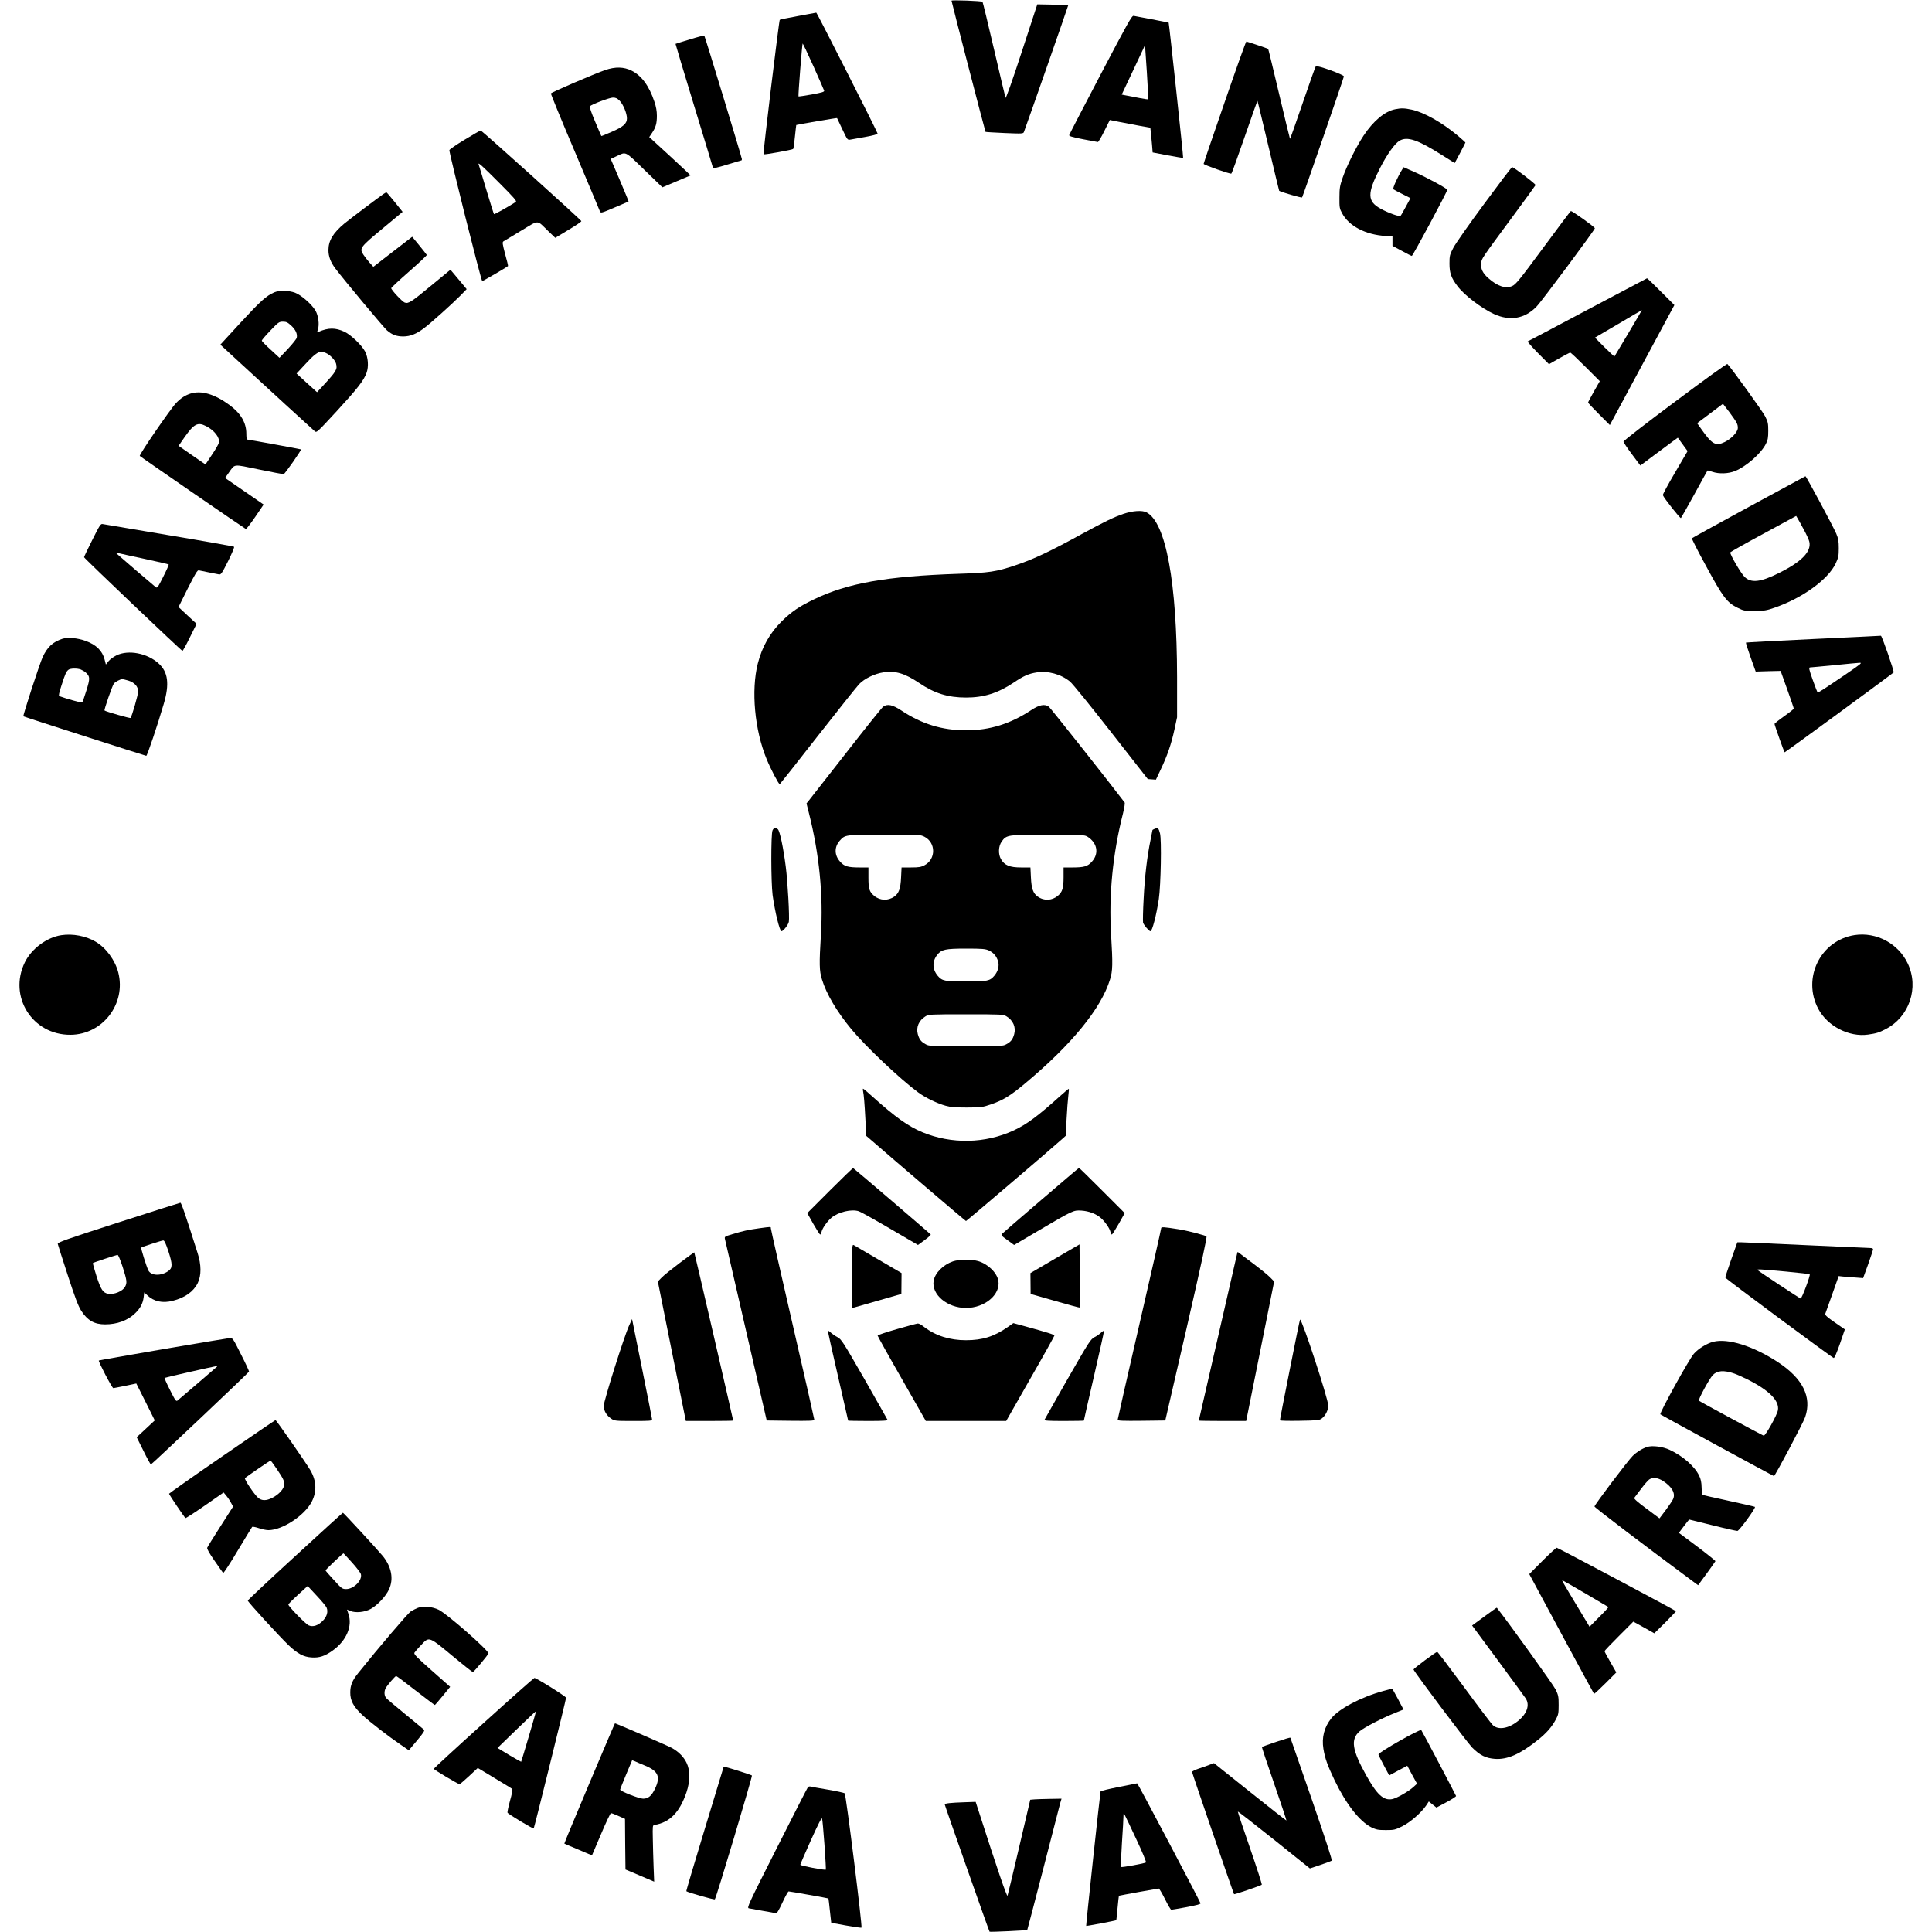 <?xml version="1.0" standalone="no"?>
<!DOCTYPE svg PUBLIC "-//W3C//DTD SVG 20010904//EN"
 "http://www.w3.org/TR/2001/REC-SVG-20010904/DTD/svg10.dtd">
<svg version="1.0" xmlns="http://www.w3.org/2000/svg"
 width="2000pt" height="2000pt" viewBox="0 0 2000 2000"
 preserveAspectRatio="xMidYMid meet">

<g transform="translate(0,2000) scale(0.1,-0.1)"
fill="#000000" stroke="none">
<path d="M9850 19993 c0 -12 348 -1354 352 -1358 2 -2 90 -7 197 -12 188 -8
194 -7 201 12 42 112 460 1308 458 1310 -2 2 -74 5 -161 7 l-159 3 -161 -492
c-98 -300 -164 -486 -168 -475 -3 9 -57 235 -119 502 -62 267 -116 488 -119
491 -9 10 -321 21 -321 12z"/>
<path d="M8261 19834 c-101 -18 -186 -36 -189 -39 -8 -8 -175 -1386 -168
-1392 6 -7 299 46 307 55 4 4 12 61 18 127 7 65 13 120 14 121 5 4 420 75 422
72 1 -2 26 -54 55 -116 53 -112 53 -112 84 -107 17 3 87 16 156 28 73 13 125
27 125 34 0 14 -628 1253 -635 1252 -3 -1 -88 -16 -189 -35z m161 -522 c58
-130 108 -244 110 -251 2 -12 -27 -20 -130 -39 -73 -13 -135 -22 -136 -20 -5
6 38 548 43 548 3 0 54 -107 113 -238z"/>
<path d="M11393 19228 c-177 -337 -323 -619 -325 -627 -2 -10 33 -21 142 -42
80 -16 150 -28 155 -29 6 0 36 51 67 114 l57 114 88 -18 c48 -10 143 -28 209
-40 l122 -22 6 -52 c3 -28 8 -85 12 -128 l6 -76 157 -30 c86 -16 158 -28 159
-27 4 4 -146 1396 -150 1400 -2 2 -79 17 -173 35 -93 17 -179 34 -190 36 -18
4 -60 -71 -342 -608z m493 -255 c-2 -3 -42 3 -88 12 -45 9 -106 20 -135 26
l-51 10 100 212 c55 117 110 232 121 257 l20 45 19 -279 c10 -153 16 -281 14
-283z"/>
<path d="M7140 19592 c-80 -24 -146 -45 -147 -46 -1 -1 85 -289 192 -639 107
-350 195 -639 195 -642 0 -11 37 -3 161 35 72 22 132 40 135 40 2 0 4 6 4 13
0 16 -382 1270 -389 1278 -3 3 -71 -14 -151 -39z"/>
<path d="M12677 18941 c-120 -345 -217 -632 -217 -637 0 -11 276 -108 287
-101 5 3 67 175 138 381 71 206 131 374 132 372 2 -1 52 -211 113 -466 60
-255 111 -464 112 -465 16 -13 232 -75 237 -69 7 8 426 1220 433 1253 4 17
-278 119 -291 105 -5 -5 -66 -177 -136 -382 -70 -205 -129 -371 -131 -369 -2
2 -53 211 -113 466 -60 254 -111 464 -113 465 -6 5 -218 76 -226 76 -5 0 -106
-283 -225 -629z"/>
<path d="M6265 19275 c-113 -39 -559 -231 -562 -242 -2 -6 109 -277 248 -604
138 -327 255 -604 259 -616 9 -21 11 -21 152 39 79 33 144 61 145 62 2 1 -40
101 -91 222 l-94 219 58 27 c105 49 84 60 291 -141 l186 -180 144 61 c79 33
145 61 147 62 1 2 -94 91 -212 200 l-215 197 28 42 c40 59 51 100 51 179 0 48
-8 93 -26 146 -54 163 -133 270 -236 321 -80 40 -169 42 -273 6z m149 -317
c37 -37 76 -131 76 -183 0 -54 -37 -87 -156 -139 -59 -26 -108 -46 -109 -44
-2 2 -31 70 -65 151 -38 88 -59 152 -54 157 21 21 202 89 238 90 30 0 45 -7
70 -32z"/>
<path d="M14442 18869 c-106 -21 -226 -121 -327 -274 -77 -117 -175 -315 -216
-435 -29 -84 -33 -108 -33 -205 -1 -100 1 -114 26 -160 71 -135 243 -225 453
-238 l70 -4 0 -49 0 -49 95 -51 c52 -29 100 -53 105 -53 10 -1 366 663 367
684 1 13 -217 131 -347 188 l-105 46 -14 -22 c-48 -78 -102 -198 -92 -206 6
-5 48 -27 94 -50 l83 -42 -47 -87 c-26 -48 -50 -91 -55 -96 -10 -12 -121 27
-204 72 -143 78 -144 157 -9 422 73 143 153 255 203 284 80 46 187 10 443
-152 l127 -80 56 105 c30 57 55 106 55 108 0 2 -37 35 -82 73 -161 135 -348
240 -474 267 -76 16 -108 17 -172 4z"/>
<path d="M4810 18554 c-85 -51 -156 -100 -158 -108 -5 -23 329 -1356 340
-1356 8 0 253 143 267 156 2 2 -11 58 -30 124 -27 103 -30 123 -18 131 8 5 90
55 182 110 194 116 159 116 283 -4 l72 -69 136 82 c76 45 136 86 134 91 -5 15
-1031 939 -1042 938 -6 0 -81 -43 -166 -95z m360 -449 c149 -149 182 -187 170
-195 -74 -48 -222 -131 -226 -127 -3 3 -39 117 -80 254 -41 136 -76 254 -79
261 -11 29 38 -15 215 -193z"/>
<path d="M15365 17891 c-154 -208 -298 -413 -320 -456 -38 -73 -40 -83 -40
-164 0 -98 18 -148 83 -233 70 -94 251 -231 378 -289 164 -75 317 -49 438 75
50 49 606 798 606 813 -1 14 -240 184 -249 178 -5 -3 -135 -175 -287 -382
-246 -333 -283 -378 -320 -394 -67 -30 -153 -2 -245 80 -60 52 -83 100 -76
157 5 49 -2 38 345 508 118 160 216 295 218 300 3 11 -226 186 -243 186 -5 0
-134 -170 -288 -379z"/>
<path d="M3970 17992 c-57 -39 -340 -253 -404 -305 -118 -98 -166 -178 -166
-276 0 -66 23 -126 72 -191 89 -118 499 -609 534 -640 53 -46 99 -63 170 -63
72 1 133 25 214 86 71 53 296 256 378 339 l63 65 -84 101 -84 100 -194 -160
c-215 -178 -241 -194 -280 -180 -26 10 -139 131 -139 149 0 5 83 83 185 172
102 90 185 167 183 172 -2 4 -36 48 -77 98 l-74 90 -106 -82 c-58 -45 -149
-115 -201 -155 l-95 -74 -39 43 c-21 24 -50 61 -63 81 -45 67 -37 78 197 272
l208 173 -81 101 c-45 56 -84 101 -87 101 -3 0 -16 -8 -30 -17z"/>
<path d="M16435 16794 c-335 -178 -614 -326 -620 -328 -5 -2 42 -56 105 -120
l115 -116 105 60 c58 33 110 60 115 60 6 0 77 -67 158 -148 l148 -148 -61
-107 c-33 -58 -60 -110 -60 -114 0 -5 51 -59 113 -121 l112 -112 334 621 334
621 -139 139 c-76 76 -141 139 -144 138 -3 -1 -279 -147 -615 -325z m423 -241
c-78 -131 -143 -240 -145 -243 -2 -2 -48 41 -103 95 l-99 100 242 142 c133 79
243 143 244 143 1 0 -62 -107 -139 -237z"/>
<path d="M2840 16974 c-83 -36 -141 -88 -345 -309 l-214 -233 167 -154 c304
-280 787 -723 809 -741 21 -18 22 -17 230 208 218 238 278 315 308 397 23 64
16 156 -15 218 -34 66 -148 175 -215 206 -93 43 -165 43 -267 -1 -16 -6 -17
-4 -7 25 17 49 5 143 -25 194 -38 66 -148 162 -212 186 -65 24 -163 26 -214 4z
m175 -345 c45 -42 65 -85 57 -125 -2 -12 -43 -63 -91 -115 l-88 -93 -91 84
c-51 46 -92 88 -92 94 0 6 40 53 89 104 83 87 90 92 130 92 35 0 49 -7 86 -41z
m358 -283 c43 -18 96 -73 106 -111 15 -58 4 -77 -135 -228 l-62 -67 -106 96
-106 97 93 100 c83 91 129 126 165 127 7 0 27 -6 45 -14z"/>
<path d="M17339 15841 c-299 -223 -534 -405 -533 -413 1 -8 40 -67 88 -131
l87 -116 147 110 c81 61 168 125 194 144 l47 34 50 -69 51 -70 -130 -222 c-72
-122 -129 -227 -126 -234 12 -32 180 -244 187 -237 4 4 67 116 140 248 72 132
133 242 135 244 1 2 24 -4 50 -13 70 -24 167 -20 236 8 118 49 269 182 319
282 20 40 24 64 24 134 0 76 -3 92 -32 150 -26 51 -351 502 -391 542 -5 5
-223 -152 -543 -391z m564 -108 c78 -107 87 -123 87 -163 0 -41 -65 -111 -136
-146 -93 -45 -130 -25 -242 134 l-43 61 133 100 c73 55 134 101 134 101 1 0
31 -39 67 -87z"/>
<path d="M1973 15926 c-56 -18 -100 -46 -150 -98 -58 -60 -387 -539 -376 -548
14 -14 1087 -752 1098 -756 5 -2 49 55 97 125 l87 128 -200 138 -199 137 36
51 c70 98 37 94 315 37 134 -28 249 -49 256 -48 13 3 185 249 179 256 -4 3
-541 101 -558 102 -5 0 -8 27 -8 60 0 114 -57 211 -174 297 -153 113 -291 154
-403 119z m160 -337 c85 -43 144 -118 133 -171 -3 -16 -36 -73 -73 -127 l-66
-99 -112 77 c-61 42 -123 85 -138 96 l-28 20 60 87 c99 141 137 161 224 117z"/>
<path d="M18103 14752 c-320 -174 -585 -320 -588 -324 -4 -4 62 -134 147 -289
174 -322 216 -377 326 -431 63 -31 72 -33 177 -32 96 0 121 4 202 32 289 99
557 292 636 459 28 61 32 77 32 158 0 74 -5 101 -26 151 -29 69 -311 594 -319
594 -3 -1 -267 -144 -587 -318z m571 -236 c27 -49 52 -105 56 -123 24 -102
-79 -208 -315 -325 -190 -95 -287 -106 -355 -40 -37 35 -154 236 -148 254 2 5
156 92 343 193 l339 184 16 -27 c9 -15 38 -67 64 -116z"/>
<path d="M11628 14680 c-97 -33 -198 -82 -422 -204 -333 -183 -502 -263 -695
-328 -199 -67 -273 -78 -591 -88 -744 -25 -1146 -96 -1495 -265 -154 -74 -231
-127 -332 -226 -123 -121 -204 -265 -248 -437 -71 -279 -33 -689 91 -990 42
-103 126 -263 136 -260 3 2 181 226 393 498 213 272 406 514 429 538 54 57
162 109 252 122 123 19 222 -11 369 -110 159 -108 299 -151 486 -151 184 0
330 46 493 155 102 69 154 92 236 105 118 19 252 -17 347 -95 24 -19 215 -254
424 -522 l381 -487 42 -3 42 -3 51 108 c68 144 108 260 141 412 l27 126 0 415
c-2 986 -116 1602 -316 1706 -46 24 -143 17 -241 -16z"/>
<path d="M955 14410 c-47 -93 -85 -174 -85 -178 0 -10 1001 -963 1019 -970 3
-1 38 61 76 139 l70 141 -94 87 -93 87 96 193 c78 154 100 191 114 187 9 -2
55 -12 102 -21 47 -9 95 -18 107 -21 20 -4 30 10 94 137 39 78 67 145 62 149
-4 4 -307 58 -673 119 -366 61 -675 114 -687 116 -21 5 -31 -11 -108 -165z
m540 -195 c135 -29 248 -55 251 -58 3 -3 -22 -60 -56 -127 -55 -110 -63 -120
-78 -108 -20 15 -380 324 -402 345 -13 13 -12 13 12 8 15 -4 137 -31 273 -60z"/>
<path d="M18772 13385 c-381 -18 -695 -35 -698 -37 -2 -3 19 -71 48 -152 l53
-148 129 4 129 3 68 -190 c37 -104 68 -194 68 -200 0 -5 -45 -41 -99 -79 -55
-39 -100 -75 -100 -80 0 -13 98 -287 104 -294 4 -3 1093 796 1129 827 8 8
-122 382 -132 380 -3 -1 -318 -16 -699 -34z m343 -360 c-231 -157 -295 -199
-300 -193 -2 2 -25 61 -50 131 -39 110 -42 127 -27 128 9 0 121 11 247 23 127
13 246 24 265 25 30 1 16 -11 -135 -114z"/>
<path d="M645 13387 c-99 -33 -154 -84 -203 -188 -31 -67 -207 -607 -200 -614
4 -5 1255 -406 1272 -409 10 -1 118 322 181 537 61 206 45 331 -53 419 -118
107 -313 144 -436 84 -31 -15 -69 -43 -83 -61 l-27 -34 -13 51 c-24 92 -87
154 -198 194 -82 30 -186 39 -240 21z m192 -318 c15 -6 39 -20 52 -32 44 -41
44 -60 5 -186 -20 -64 -39 -119 -43 -123 -5 -6 -171 41 -238 66 -8 3 -1 37 24
112 38 120 49 143 72 161 20 15 90 17 128 2z m490 -114 c64 -19 103 -61 103
-113 0 -34 -65 -259 -79 -274 -5 -6 -257 66 -269 77 -7 6 82 262 97 279 16 19
66 45 87 46 6 0 33 -7 61 -15z"/>
<path d="M9143 12685 c-12 -8 -183 -221 -379 -473 -197 -251 -371 -473 -386
-493 l-29 -36 26 -104 c106 -419 149 -850 123 -1258 -18 -300 -17 -371 11
-460 46 -151 154 -333 305 -516 148 -178 500 -512 689 -652 75 -56 199 -116
287 -140 50 -14 102 -18 220 -18 149 1 159 2 250 33 125 43 199 89 350 215
483 403 789 777 881 1078 28 89 29 159 11 464 -25 409 17 837 123 1254 15 62
22 108 17 114 -151 200 -769 981 -785 992 -43 30 -98 19 -179 -34 -219 -145
-432 -211 -677 -211 -247 0 -457 64 -670 205 -91 60 -144 71 -188 40z m427
-1347 c119 -61 120 -232 1 -295 -37 -19 -59 -23 -141 -23 l-97 0 -5 -102 c-5
-116 -23 -166 -70 -199 -64 -46 -148 -43 -208 7 -51 43 -60 72 -60 189 l0 105
-92 0 c-120 0 -158 11 -201 60 -60 66 -62 151 -4 217 55 62 54 62 462 63 365
0 371 0 415 -22z m1673 8 c18 -7 47 -29 64 -49 58 -66 56 -151 -4 -217 -43
-49 -81 -60 -200 -60 l-93 0 0 -100 c0 -114 -12 -153 -59 -193 -61 -51 -144
-55 -209 -8 -47 33 -65 83 -70 199 l-5 102 -97 0 c-117 0 -171 22 -208 86 -30
52 -27 135 8 183 48 68 62 71 473 71 287 0 375 -3 400 -14z m-1007 -1185 c48
-22 80 -59 96 -112 14 -48 0 -104 -39 -150 -46 -54 -71 -59 -293 -59 -222 0
-247 5 -293 59 -56 67 -58 149 -5 216 44 56 83 65 298 65 168 0 201 -3 236
-19z m183 -682 c69 -42 99 -112 80 -184 -15 -54 -33 -78 -78 -103 -38 -22 -46
-22 -421 -22 -375 0 -383 0 -421 22 -45 25 -63 49 -78 103 -19 72 11 142 80
184 33 20 47 21 419 21 372 0 386 -1 419 -21z"/>
<path d="M7997 11403 c-17 -40 -16 -535 1 -668 24 -175 73 -375 92 -375 18 0
70 66 76 97 9 45 -12 422 -32 573 -25 197 -62 371 -82 386 -26 20 -41 17 -55
-13z"/>
<path d="M11953 11420 c-13 -5 -23 -11 -23 -14 0 -2 -9 -46 -19 -98 -36 -172
-61 -385 -72 -611 -7 -123 -9 -235 -6 -248 6 -23 62 -89 76 -89 19 0 62 167
87 333 21 143 30 615 12 681 -14 54 -21 59 -55 46z"/>
<path d="M635 10319 c-150 -22 -309 -140 -378 -281 -173 -354 78 -753 473
-750 333 2 578 322 494 646 -33 127 -127 255 -235 318 -100 59 -236 85 -354
67z"/>
<path d="M19199 10320 c-353 -54 -546 -445 -376 -764 95 -179 319 -294 515
-266 88 13 112 20 183 57 245 126 347 430 228 679 -98 207 -324 328 -550 294z"/>
<path d="M8934 8708 c9 -42 16 -132 25 -300 l9 -167 34 -29 c256 -223 993
-852 998 -852 6 0 887 751 993 847 l39 35 9 171 c5 95 13 204 18 242 5 39 7
72 5 74 -1 2 -45 -35 -96 -81 -226 -203 -338 -286 -472 -349 -295 -138 -647
-145 -949 -19 -146 61 -278 155 -514 367 -50 46 -94 83 -98 83 -3 0 -3 -10 -1
-22z"/>
<path d="M8591 7676 l-234 -234 62 -111 c35 -61 67 -111 71 -111 5 0 11 13 15
29 8 36 59 109 102 145 72 60 208 92 284 67 19 -6 164 -87 323 -180 l289 -169
68 50 c38 28 67 54 64 58 -6 10 -794 684 -803 688 -4 1 -112 -103 -241 -232z"/>
<path d="M10780 7579 c-212 -181 -393 -338 -403 -348 -17 -17 -16 -20 51 -68
l70 -51 238 140 c375 221 376 221 459 216 76 -5 148 -32 198 -74 43 -36 94
-109 102 -145 4 -16 10 -29 15 -29 4 0 36 50 71 111 l62 111 -234 234 c-129
129 -236 234 -239 234 -3 0 -178 -149 -390 -331z"/>
<path d="M1225 7345 c-546 -176 -630 -206 -627 -222 2 -10 48 -155 103 -323
74 -229 109 -320 138 -366 65 -103 137 -144 249 -144 123 0 234 40 310 114 54
51 81 103 89 167 l6 50 31 -29 c69 -66 158 -85 264 -58 127 32 215 95 259 184
38 78 38 188 -2 312 -130 410 -168 520 -178 519 -7 -1 -295 -92 -642 -204z
m519 -301 c43 -132 43 -171 -2 -202 -74 -53 -177 -50 -206 6 -19 38 -80 231
-74 237 7 7 210 73 228 74 11 1 27 -32 54 -115z m-474 -160 c44 -140 47 -162
25 -204 -24 -47 -117 -85 -177 -73 -52 10 -74 43 -119 182 -23 72 -40 133 -37
136 6 6 239 83 255 84 7 1 29 -52 53 -125z"/>
<path d="M7860 7285 c-115 -16 -169 -28 -278 -61 -81 -24 -83 -26 -77 -52 3
-15 102 -443 219 -952 l213 -925 246 -3 c190 -2 247 0 247 10 0 7 -101 452
-225 989 -124 537 -225 984 -225 993 0 18 6 18 -120 1z"/>
<path d="M12020 7284 c0 -9 -101 -455 -225 -993 -124 -537 -225 -982 -225
-989 0 -10 57 -12 247 -10 l246 3 219 949 c158 689 215 952 207 957 -24 14
-196 59 -284 73 -164 26 -185 27 -185 10z"/>
<path d="M17922 6963 c-34 -98 -62 -182 -62 -188 1 -11 1103 -828 1123 -833 7
-1 32 56 64 147 l51 149 -104 72 c-78 54 -103 77 -99 89 4 9 36 100 73 204
l66 187 46 -5 c25 -2 81 -7 126 -10 l81 -6 52 143 c28 79 51 149 51 156 0 6
-10 12 -22 12 -13 0 -313 14 -668 30 -355 16 -661 30 -680 30 l-35 0 -63 -177z
m565 -126 c133 -13 245 -25 247 -28 10 -9 -82 -254 -94 -251 -11 2 -427 277
-444 293 -14 13 17 11 291 -14z"/>
<path d="M8820 6790 l0 -330 23 5 c12 4 127 36 255 73 l233 67 1 108 1 108
-239 140 c-132 78 -247 145 -256 150 -17 9 -18 -9 -18 -321z"/>
<path d="M10921 6970 l-254 -149 1 -108 1 -108 252 -72 c139 -40 254 -71 256
-69 2 1 2 149 1 329 l-3 325 -254 -148z"/>
<path d="M7035 6925 c-82 -62 -167 -130 -187 -152 l-38 -39 140 -699 c77 -385
142 -710 145 -722 l5 -23 245 0 c135 0 245 2 245 4 0 8 -400 1740 -403 1742
-1 1 -69 -49 -152 -111z"/>
<path d="M12810 7037 c0 -3 -90 -395 -200 -872 -110 -477 -200 -868 -200 -871
0 -2 110 -4 245 -4 l245 0 5 23 c3 12 68 337 145 722 l140 699 -38 39 c-20 22
-100 87 -177 145 -77 58 -146 109 -152 115 -7 5 -13 7 -13 4z"/>
<path d="M9864 6942 c-101 -35 -185 -120 -199 -201 -24 -142 141 -281 335
-281 194 0 359 139 335 281 -14 83 -107 174 -209 204 -68 20 -198 19 -262 -3z"/>
<path d="M6512 6277 c-51 -111 -262 -779 -262 -830 0 -52 28 -100 79 -134 32
-22 43 -23 227 -23 178 0 194 1 194 18 -1 9 -47 247 -104 527 l-103 510 -31
-68z"/>
<path d="M13352 5823 c-57 -285 -103 -522 -102 -526 0 -5 91 -7 203 -5 184 3
204 5 229 23 39 29 68 86 68 135 0 68 -270 890 -292 890 -2 0 -50 -233 -106
-517z"/>
<path d="M9285 6241 c-110 -31 -200 -62 -200 -67 0 -5 112 -207 250 -447 l249
-437 416 0 416 0 249 437 c138 240 250 442 250 447 0 10 -74 33 -307 97 l-118
32 -57 -40 c-141 -99 -263 -137 -433 -137 -168 0 -314 46 -433 137 -26 21 -55
37 -65 36 -9 0 -107 -26 -217 -58z"/>
<path d="M8570 6221 c0 -7 47 -217 105 -468 58 -250 105 -456 105 -459 0 -2
93 -4 206 -4 161 0 205 3 201 13 -3 6 -110 196 -239 422 -225 391 -237 410
-279 433 -24 12 -56 35 -71 49 -16 15 -28 21 -28 14z"/>
<path d="M11400 6206 c-14 -14 -45 -36 -69 -48 -42 -23 -54 -41 -279 -433
-129 -226 -236 -416 -239 -422 -4 -10 40 -13 201 -13 113 0 206 2 206 4 0 3
47 210 105 461 58 252 105 461 103 466 -2 5 -14 -2 -28 -15z"/>
<path d="M1691 6034 c-365 -63 -666 -116 -668 -118 -8 -8 137 -286 150 -286 6
1 63 11 125 24 l113 24 96 -191 95 -191 -93 -87 -94 -87 70 -141 c38 -78 73
-141 77 -141 8 0 1011 948 1016 961 2 4 -35 84 -83 178 -80 161 -87 171 -113
170 -15 -1 -326 -53 -691 -115z m554 -183 c-34 -30 -393 -339 -407 -349 -15
-12 -23 -2 -78 108 -34 67 -59 124 -57 126 3 4 515 120 542 123 6 1 6 -2 0 -8z"/>
<path d="M17736 6110 c-67 -17 -156 -72 -201 -124 -49 -55 -359 -616 -347
-627 9 -9 1169 -639 1176 -639 11 0 303 550 323 610 72 209 -25 402 -288 573
-252 164 -512 245 -663 207z m217 -329 c29 -10 90 -37 137 -61 224 -112 332
-221 315 -318 -8 -50 -130 -268 -147 -264 -15 4 -659 351 -671 362 -10 9 106
224 142 263 46 50 115 55 224 18z"/>
<path d="M2298 4922 c-301 -207 -547 -381 -548 -385 0 -9 159 -245 170 -252 4
-2 94 56 201 130 l194 135 27 -33 c15 -17 37 -50 49 -73 l22 -40 -131 -205
c-72 -112 -134 -212 -137 -221 -4 -11 21 -56 76 -135 45 -65 85 -122 89 -126
4 -5 72 98 150 230 79 131 146 242 150 246 4 5 35 -1 68 -12 34 -12 79 -21
101 -21 145 0 378 154 450 298 52 104 47 214 -16 322 -42 72 -353 520 -361
519 -4 0 -253 -170 -554 -377z m564 -124 c72 -108 80 -124 80 -165 0 -43 -53
-103 -124 -139 -61 -31 -108 -31 -145 0 -41 35 -148 195 -137 205 14 14 258
181 265 181 3 0 30 -37 61 -82z"/>
<path d="M17050 5021 c-51 -17 -106 -51 -149 -93 -49 -48 -393 -504 -395 -523
-1 -10 543 -423 1020 -776 l53 -39 88 120 c48 66 89 124 91 129 1 4 -83 72
-188 151 l-190 142 31 42 c16 22 40 53 52 68 l23 28 244 -60 c134 -34 250 -59
256 -58 22 5 194 242 181 249 -7 4 -131 32 -277 64 -146 31 -267 59 -269 61
-3 2 -5 37 -6 77 -1 52 -8 85 -25 120 -46 97 -168 204 -305 268 -71 34 -182
48 -235 30z m164 -351 c94 -60 133 -129 106 -188 -6 -15 -41 -66 -76 -114
l-65 -86 -134 100 c-91 67 -133 104 -127 112 5 6 36 48 70 93 34 45 72 89 84
97 36 25 88 20 142 -14z"/>
<path d="M3055 3890 c-270 -247 -490 -454 -490 -459 0 -14 328 -372 423 -463
93 -88 155 -121 239 -126 78 -5 135 13 216 71 143 102 208 253 164 380 l-15
45 36 -15 c54 -22 147 -13 211 22 68 38 156 131 188 202 50 108 26 233 -64
345 -47 58 -406 448 -413 448 -3 0 -226 -202 -495 -450z m589 -65 c47 -52 88
-106 92 -121 16 -63 -74 -154 -152 -154 -41 0 -46 4 -127 93 -47 50 -86 96
-87 100 -1 7 178 177 186 177 1 0 41 -43 88 -95z m-263 -467 c18 -43 3 -94
-41 -138 -48 -48 -100 -65 -144 -46 -32 13 -211 197 -211 216 0 5 45 51 100
101 l100 91 92 -99 c51 -54 98 -110 104 -125z"/>
<path d="M15968 3843 l-137 -138 332 -617 c183 -339 335 -619 338 -622 3 -3
56 46 118 108 l113 113 -61 106 c-34 58 -61 110 -61 114 0 5 67 75 149 157
l149 149 109 -60 108 -61 113 111 c61 62 112 115 112 118 0 6 -1212 651 -1235
657 -5 1 -72 -60 -147 -135z m445 -339 c128 -75 234 -138 237 -140 2 -3 -41
-50 -96 -104 l-99 -100 -130 216 c-148 246 -158 264 -150 264 3 0 110 -61 238
-136z"/>
<path d="M4327 3356 c-21 -8 -55 -25 -77 -39 -30 -21 -330 -372 -542 -637 -62
-77 -82 -127 -82 -200 -1 -84 33 -148 124 -233 72 -68 267 -219 399 -309 l83
-57 85 101 c68 82 82 103 71 113 -7 7 -94 79 -193 160 -99 81 -188 156 -197
167 -21 23 -23 69 -6 101 16 31 99 127 109 127 5 0 95 -67 201 -150 106 -82
196 -150 199 -150 3 0 40 42 82 94 l77 94 -190 168 c-159 140 -187 170 -180
185 6 10 36 45 68 78 88 93 74 98 357 -137 94 -78 175 -141 180 -141 10 0 152
170 161 192 10 26 -426 409 -515 453 -67 32 -158 41 -214 20z"/>
<path d="M15366 3266 l-127 -93 269 -364 c148 -200 276 -376 286 -391 45 -69
13 -161 -84 -237 -96 -76 -201 -92 -256 -40 -14 13 -148 189 -297 392 -149
202 -274 367 -279 367 -13 0 -248 -174 -245 -183 8 -27 555 -755 607 -808 80
-80 141 -110 237 -117 129 -8 257 48 439 193 92 72 150 139 192 219 24 45 27
62 27 146 0 86 -3 101 -31 160 -22 46 -488 694 -609 847 -1 2 -59 -39 -129
-91z"/>
<path d="M5006 2163 c-284 -256 -516 -470 -516 -474 0 -8 253 -159 267 -159 5
0 49 38 99 84 l90 84 174 -105 c96 -58 179 -108 183 -113 5 -4 -5 -58 -23
-120 -17 -62 -29 -118 -26 -125 5 -14 265 -170 271 -163 6 6 335 1335 335
1353 0 13 -307 205 -328 205 -5 0 -242 -210 -526 -467z m468 -139 c-42 -143
-78 -260 -79 -262 -1 -1 -57 30 -124 70 l-121 73 197 191 c109 106 199 190
201 189 2 -1 -32 -119 -74 -261z"/>
<path d="M14320 2495 c-231 -63 -460 -184 -539 -284 -73 -91 -100 -198 -81
-315 16 -98 42 -171 116 -326 120 -249 260 -427 381 -487 51 -24 69 -28 149
-28 84 0 95 2 168 38 84 42 195 138 248 214 l29 44 40 -32 39 -31 103 55 c56
30 101 59 100 65 -3 11 -352 674 -360 682 -13 14 -443 -230 -443 -252 0 -5 25
-57 56 -114 l55 -103 93 50 94 50 50 -93 51 -93 -37 -34 c-53 -48 -178 -119
-223 -126 -88 -15 -156 48 -268 250 -145 261 -161 369 -67 452 45 39 230 136
373 193 l82 33 -57 109 c-31 59 -59 107 -62 107 -3 0 -43 -11 -90 -24z"/>
<path d="M6101 1539 c-144 -342 -261 -622 -259 -624 2 -1 67 -30 145 -62 l141
-60 93 218 c51 121 97 219 104 219 7 0 43 -13 79 -30 l66 -29 2 -262 3 -262
149 -63 148 -63 -6 152 c-3 84 -7 215 -8 292 -3 133 -2 140 17 143 159 26 260
130 331 337 39 116 40 228 1 307 -30 61 -79 111 -148 151 -33 20 -582 257
-593 257 -2 0 -121 -279 -265 -621z m582 181 c132 -56 156 -114 98 -236 -35
-74 -70 -104 -123 -104 -42 0 -238 77 -238 94 0 5 28 76 62 157 l62 147 31
-12 c16 -8 65 -28 108 -46z"/>
<path d="M13210 1968 c-79 -27 -146 -51 -147 -52 -2 -2 55 -173 127 -381 72
-208 129 -379 127 -381 -1 -2 -171 131 -377 296 l-373 298 -46 -17 c-25 -10
-76 -28 -113 -40 -38 -13 -68 -28 -68 -34 0 -12 429 -1259 435 -1266 5 -4 276
88 287 98 4 3 -51 174 -122 380 -72 206 -128 376 -126 378 2 2 171 -129 375
-292 l371 -297 108 36 c59 20 112 40 118 44 7 4 -64 222 -207 637 -120 347
-220 633 -221 636 -2 4 -68 -16 -148 -43z"/>
<path d="M7490 1706 c0 -2 -88 -291 -195 -642 -107 -351 -193 -640 -190 -642
10 -11 290 -91 295 -84 16 18 391 1275 384 1282 -9 8 -268 90 -285 90 -5 0 -9
-2 -9 -4z"/>
<path d="M11581 1501 c-101 -20 -186 -40 -188 -46 -5 -17 -153 -1389 -149
-1392 3 -3 307 54 311 59 2 2 8 59 14 127 6 69 13 125 14 126 5 3 403 75 412
75 6 0 35 -50 65 -110 30 -61 59 -110 65 -110 5 0 77 12 158 27 93 17 147 32
145 39 -6 24 -650 1244 -656 1243 -4 -1 -90 -18 -191 -38z m184 -545 c59 -125
103 -232 98 -236 -11 -10 -252 -54 -259 -47 -3 3 2 113 10 245 9 133 16 258
16 279 1 38 1 38 14 13 8 -14 62 -128 121 -254z"/>
<path d="M8363 1498 c-6 -7 -151 -291 -322 -630 -296 -586 -311 -618 -289
-623 13 -3 77 -14 143 -26 66 -11 127 -22 136 -25 11 -3 29 25 69 111 29 63
58 115 64 115 14 0 409 -70 412 -73 1 -1 8 -58 15 -127 l14 -125 154 -28 c84
-15 156 -25 159 -22 11 10 -160 1380 -174 1391 -7 5 -86 23 -176 38 -90 15
-170 29 -179 32 -9 2 -21 -1 -26 -8z m172 -596 c10 -138 16 -254 14 -256 -9
-9 -264 40 -264 50 0 6 49 120 109 253 78 173 112 238 116 225 4 -11 15 -133
25 -272z"/>
<path d="M10710 1373 l-45 -4 -114 -487 c-63 -268 -117 -496 -121 -506 -6 -18
-105 271 -294 860 l-36 111 -118 -4 c-142 -5 -202 -11 -202 -23 0 -10 458
-1312 464 -1317 5 -5 385 13 390 18 2 2 76 287 166 634 89 347 168 651 175
678 l14 47 -117 -2 c-64 -1 -137 -3 -162 -5z"/>
</g>
</svg>
